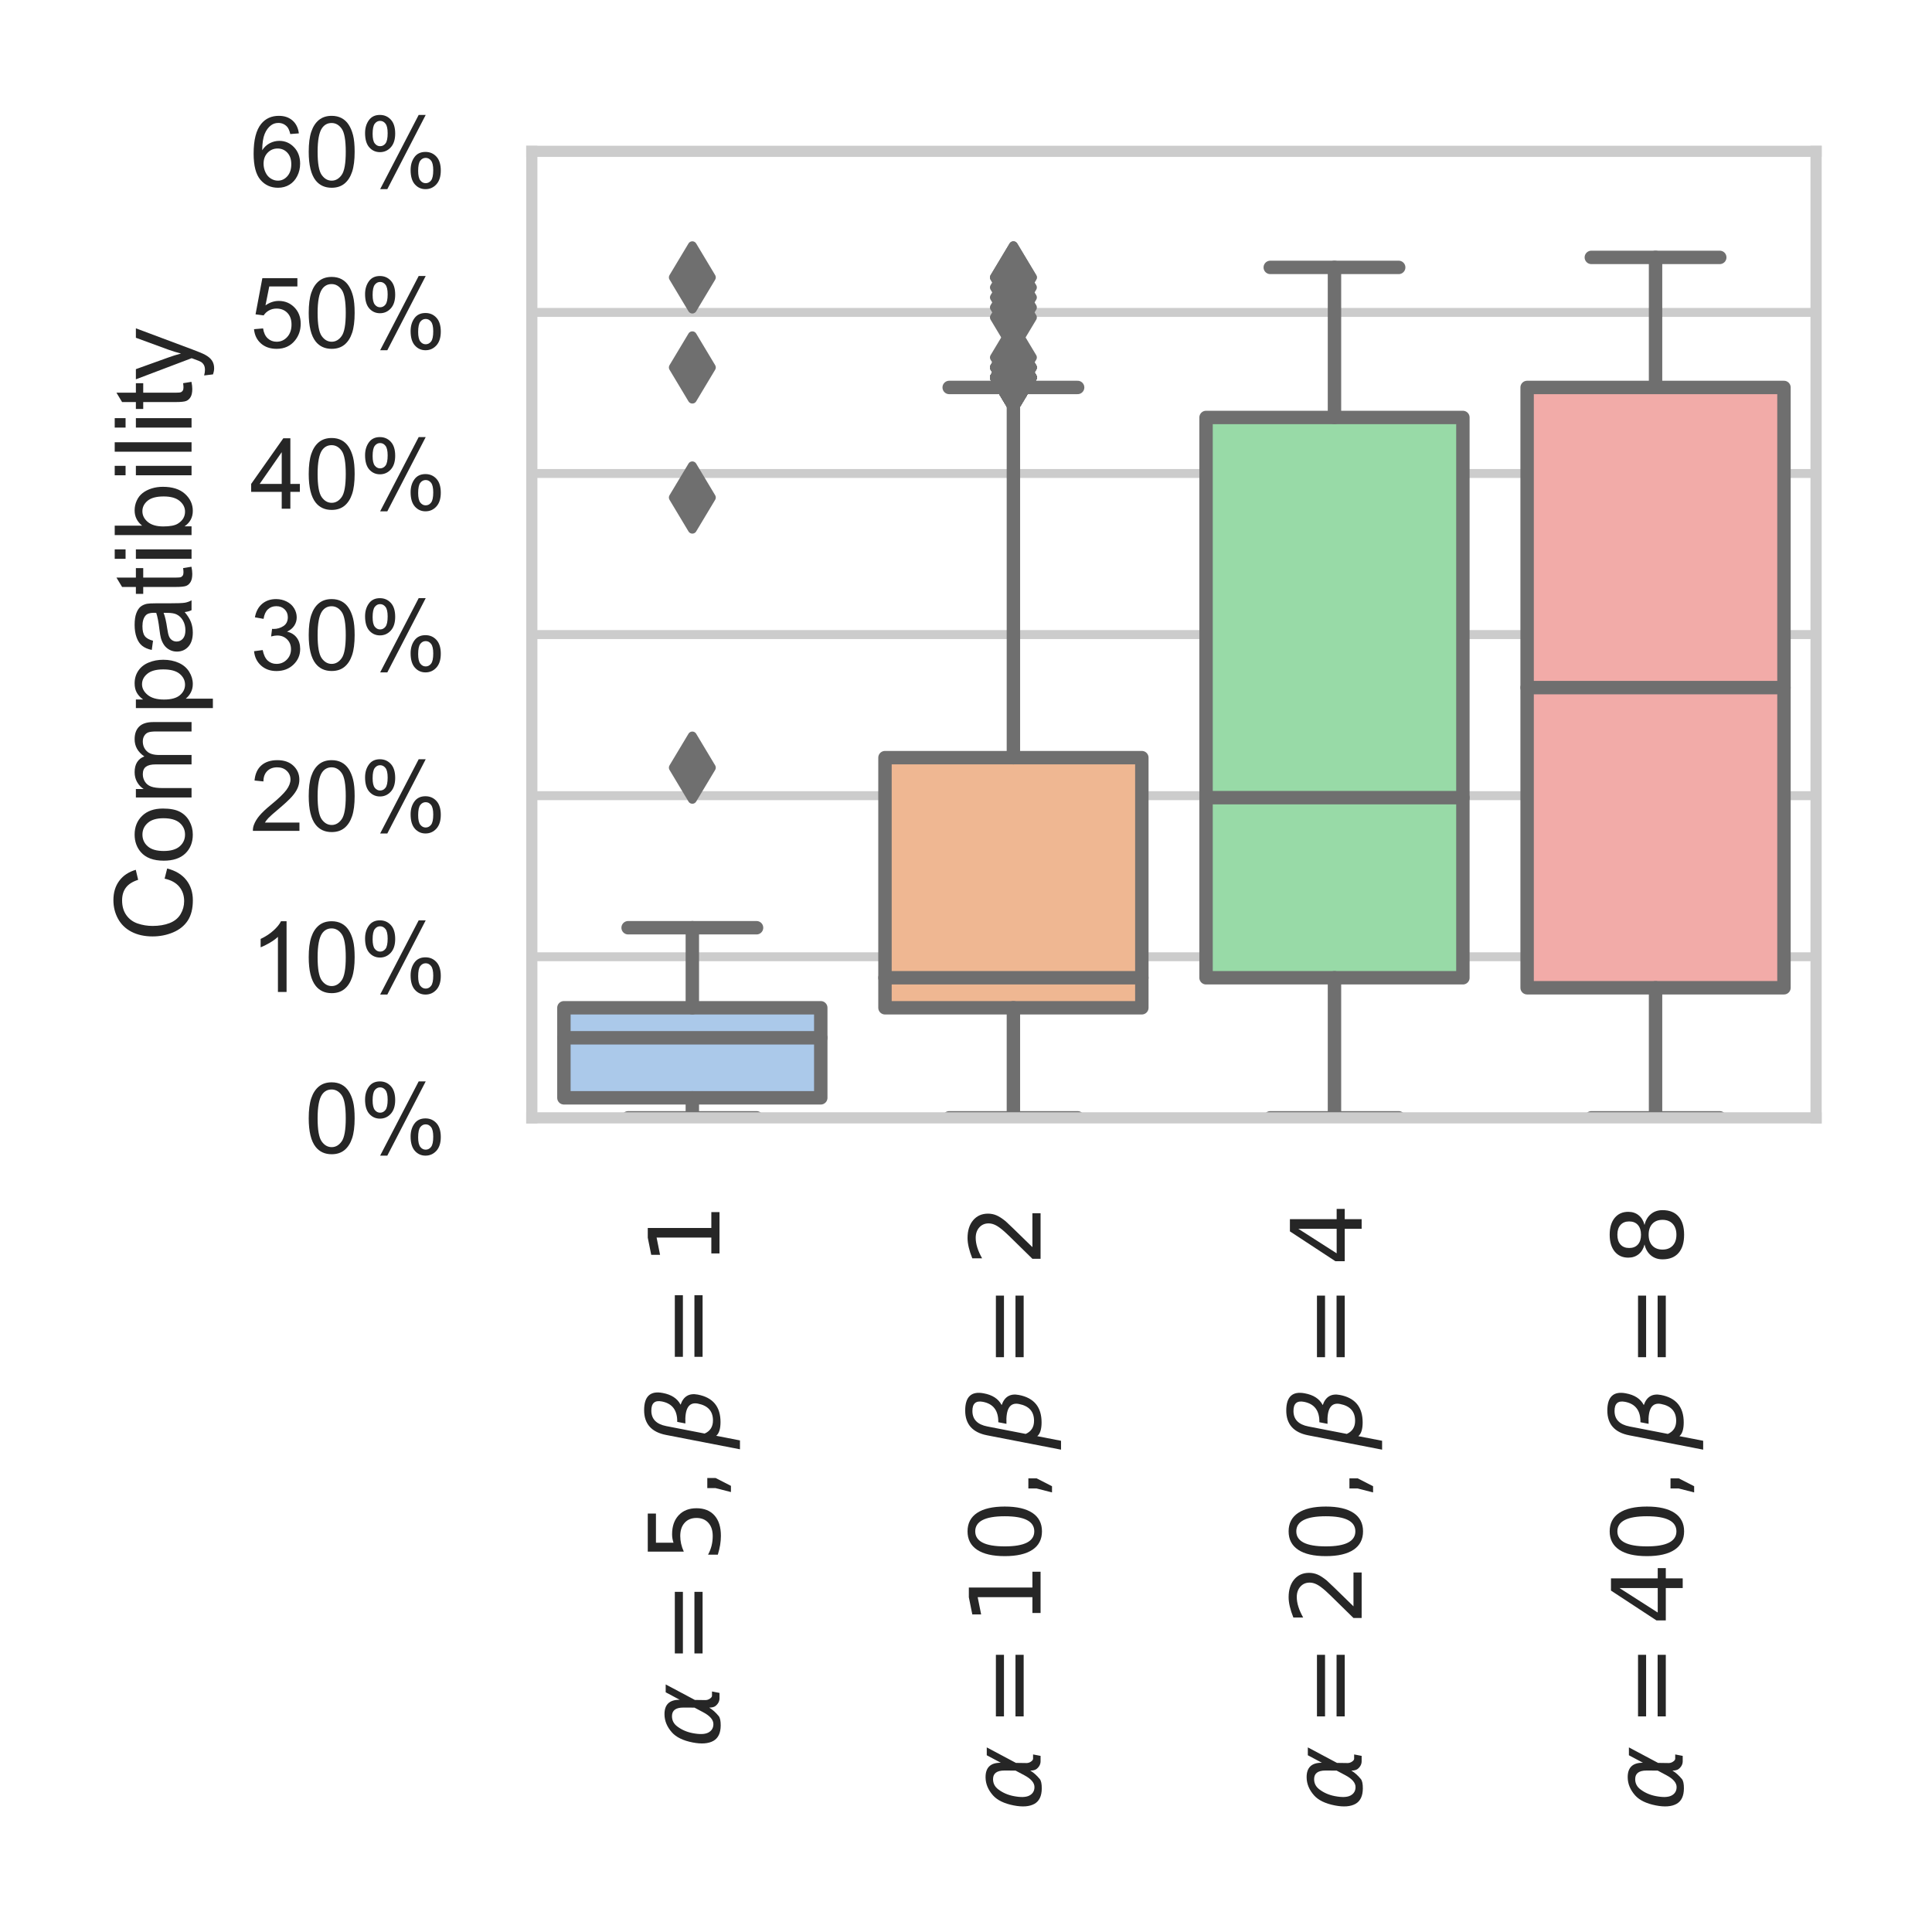 <?xml version="1.0" encoding="utf-8" standalone="no"?>
<!DOCTYPE svg PUBLIC "-//W3C//DTD SVG 1.1//EN"
  "http://www.w3.org/Graphics/SVG/1.1/DTD/svg11.dtd">
<!-- Created with matplotlib (https://matplotlib.org/) -->
<svg height="216pt" version="1.1" viewBox="0 0 216 216" width="216pt" xmlns="http://www.w3.org/2000/svg" xmlns:xlink="http://www.w3.org/1999/xlink">
 <defs>
  <style type="text/css">
*{stroke-linecap:butt;stroke-linejoin:round;}
  </style>
 </defs>
 <g id="figure_1">
  <g id="patch_1">
   <path d="M 0 216 
L 216 216 
L 216 0 
L 0 0 
z
" style="fill:#ffffff;"/>
  </g>
  <g id="axes_1">
   <g id="patch_2">
    <path d="M 59.456 124.975 
L 203.04 124.975 
L 203.04 16.92 
L 59.456 16.92 
z
" style="fill:#ffffff;"/>
   </g>
   <g id="matplotlib.axis_1">
    <g id="xtick_1">
     <g id="text_1">
      <!-- $\alpha=5, \beta=1$ -->
      <defs>
       <path d="M 40.922 25.438 
L 40.969 36.719 
Q 41.016 48.25 32.328 48.297 
Q 25.828 48.344 21.781 42.922 
Q 16.703 36.234 14.984 27.297 
Q 12.891 16.547 15.531 11.422 
Q 18.266 6.203 24.172 6.203 
Q 30.719 6.203 36.234 16.609 
z
M 33.844 55.906 
Q 49.078 56.156 48.875 40.375 
Q 48.875 40.375 56.5 54.688 
L 64.5 54.688 
L 48.734 25.047 
L 48.578 14.359 
Q 48.578 11.969 49.906 9.969 
Q 51.422 7.625 52.984 7.625 
L 57.328 7.625 
L 55.859 0 
L 50.438 0 
Q 45.844 0 42.531 4.109 
Q 40.969 6.156 40.922 10.453 
Q 37.75 5.219 32.281 0.781 
Q 29.688 -1.266 22.703 -1.219 
Q 11.281 -1.125 7.125 6.203 
Q 2.875 13.812 5.516 27.297 
Q 8.344 41.797 15.766 48.391 
Q 24.125 55.766 33.844 55.906 
z
" id="DejaVuSans-Oblique-945"/>
       <path d="M 10.594 45.406 
L 73.188 45.406 
L 73.188 37.203 
L 10.594 37.203 
z
M 10.594 25.484 
L 73.188 25.484 
L 73.188 17.188 
L 10.594 17.188 
z
" id="DejaVuSans-61"/>
       <path d="M 10.797 72.906 
L 49.516 72.906 
L 49.516 64.594 
L 19.828 64.594 
L 19.828 46.734 
Q 21.969 47.469 24.109 47.828 
Q 26.266 48.188 28.422 48.188 
Q 40.625 48.188 47.75 41.5 
Q 54.891 34.812 54.891 23.391 
Q 54.891 11.625 47.562 5.094 
Q 40.234 -1.422 26.906 -1.422 
Q 22.312 -1.422 17.547 -0.641 
Q 12.797 0.141 7.719 1.703 
L 7.719 11.625 
Q 12.109 9.234 16.797 8.062 
Q 21.484 6.891 26.703 6.891 
Q 35.156 6.891 40.078 11.328 
Q 45.016 15.766 45.016 23.391 
Q 45.016 31 40.078 35.438 
Q 35.156 39.891 26.703 39.891 
Q 22.75 39.891 18.812 39.016 
Q 14.891 38.141 10.797 36.281 
z
" id="DejaVuSans-53"/>
       <path d="M 11.719 12.406 
L 22.016 12.406 
L 22.016 4 
L 14.016 -11.625 
L 7.719 -11.625 
L 11.719 4 
z
" id="DejaVuSans-44"/>
       <path d="M 13.625 3.375 
L 8.938 -20.797 
L -0.094 -20.797 
L 14.5 54.344 
Q 18.844 76.609 39.656 76.609 
Q 60.75 76.609 57.172 57.812 
Q 54.734 44.438 45.219 39.547 
Q 58.016 35.156 55.516 22.125 
Q 51.125 -1.078 27.484 -1.031 
Q 17.141 -0.984 13.625 3.375 
z
M 15.922 15.094 
Q 19.672 6.594 29.297 6.641 
Q 43.359 6.641 46.344 21.969 
Q 49.031 35.75 26.172 34.672 
L 27.781 42.969 
Q 45.453 42.672 48.531 58.594 
Q 50.641 69.344 39.203 69.281 
Q 26.422 69.281 23.484 54.047 
z
" id="DejaVuSans-Oblique-946"/>
       <path d="M 12.406 8.297 
L 28.516 8.297 
L 28.516 63.922 
L 10.984 60.406 
L 10.984 69.391 
L 28.422 72.906 
L 38.281 72.906 
L 38.281 8.297 
L 54.391 8.297 
L 54.391 0 
L 12.406 0 
z
" id="DejaVuSans-49"/>
      </defs>
      <g style="fill:#262626;" transform="translate(80.484 195.415)rotate(-90)scale(0.11 -0.11)">
       <use transform="translate(0 0.391)" xlink:href="#DejaVuSans-Oblique-945"/>
       <use transform="translate(85.4 0.391)" xlink:href="#DejaVuSans-61"/>
       <use transform="translate(188.672 0.391)" xlink:href="#DejaVuSans-53"/>
       <use transform="translate(252.295 0.391)" xlink:href="#DejaVuSans-44"/>
       <use transform="translate(303.564 0.391)" xlink:href="#DejaVuSans-Oblique-946"/>
       <use transform="translate(386.865 0.391)" xlink:href="#DejaVuSans-61"/>
       <use transform="translate(490.137 0.391)" xlink:href="#DejaVuSans-49"/>
      </g>
     </g>
    </g>
    <g id="xtick_2">
     <g id="text_2">
      <!-- $\alpha=10, \beta=2$ -->
      <defs>
       <path d="M 31.781 66.406 
Q 24.172 66.406 20.328 58.906 
Q 16.5 51.422 16.5 36.375 
Q 16.5 21.391 20.328 13.891 
Q 24.172 6.391 31.781 6.391 
Q 39.453 6.391 43.281 13.891 
Q 47.125 21.391 47.125 36.375 
Q 47.125 51.422 43.281 58.906 
Q 39.453 66.406 31.781 66.406 
z
M 31.781 74.219 
Q 44.047 74.219 50.516 64.516 
Q 56.984 54.828 56.984 36.375 
Q 56.984 17.969 50.516 8.266 
Q 44.047 -1.422 31.781 -1.422 
Q 19.531 -1.422 13.062 8.266 
Q 6.594 17.969 6.594 36.375 
Q 6.594 54.828 13.062 64.516 
Q 19.531 74.219 31.781 74.219 
z
" id="DejaVuSans-48"/>
       <path d="M 19.188 8.297 
L 53.609 8.297 
L 53.609 0 
L 7.328 0 
L 7.328 8.297 
Q 12.938 14.109 22.625 23.891 
Q 32.328 33.688 34.812 36.531 
Q 39.547 41.844 41.422 45.531 
Q 43.312 49.219 43.312 52.781 
Q 43.312 58.594 39.234 62.25 
Q 35.156 65.922 28.609 65.922 
Q 23.969 65.922 18.812 64.312 
Q 13.672 62.703 7.812 59.422 
L 7.812 69.391 
Q 13.766 71.781 18.938 73 
Q 24.125 74.219 28.422 74.219 
Q 39.75 74.219 46.484 68.547 
Q 53.219 62.891 53.219 53.422 
Q 53.219 48.922 51.531 44.891 
Q 49.859 40.875 45.406 35.406 
Q 44.188 33.984 37.641 27.219 
Q 31.109 20.453 19.188 8.297 
z
" id="DejaVuSans-50"/>
      </defs>
      <g style="fill:#262626;" transform="translate(116.38 202.455)rotate(-90)scale(0.11 -0.11)">
       <use transform="translate(0 0.391)" xlink:href="#DejaVuSans-Oblique-945"/>
       <use transform="translate(85.4 0.391)" xlink:href="#DejaVuSans-61"/>
       <use transform="translate(188.672 0.391)" xlink:href="#DejaVuSans-49"/>
       <use transform="translate(252.295 0.391)" xlink:href="#DejaVuSans-48"/>
       <use transform="translate(315.918 0.391)" xlink:href="#DejaVuSans-44"/>
       <use transform="translate(367.188 0.391)" xlink:href="#DejaVuSans-Oblique-946"/>
       <use transform="translate(450.488 0.391)" xlink:href="#DejaVuSans-61"/>
       <use transform="translate(553.76 0.391)" xlink:href="#DejaVuSans-50"/>
      </g>
     </g>
    </g>
    <g id="xtick_3">
     <g id="text_3">
      <!-- $\alpha=20, \beta=4$ -->
      <defs>
       <path d="M 37.797 64.312 
L 12.891 25.391 
L 37.797 25.391 
z
M 35.203 72.906 
L 47.609 72.906 
L 47.609 25.391 
L 58.016 25.391 
L 58.016 17.188 
L 47.609 17.188 
L 47.609 0 
L 37.797 0 
L 37.797 17.188 
L 4.891 17.188 
L 4.891 26.703 
z
" id="DejaVuSans-52"/>
      </defs>
      <g style="fill:#262626;" transform="translate(152.276 202.455)rotate(-90)scale(0.11 -0.11)">
       <use transform="translate(0 0.391)" xlink:href="#DejaVuSans-Oblique-945"/>
       <use transform="translate(85.4 0.391)" xlink:href="#DejaVuSans-61"/>
       <use transform="translate(188.672 0.391)" xlink:href="#DejaVuSans-50"/>
       <use transform="translate(252.295 0.391)" xlink:href="#DejaVuSans-48"/>
       <use transform="translate(315.918 0.391)" xlink:href="#DejaVuSans-44"/>
       <use transform="translate(367.188 0.391)" xlink:href="#DejaVuSans-Oblique-946"/>
       <use transform="translate(450.488 0.391)" xlink:href="#DejaVuSans-61"/>
       <use transform="translate(553.76 0.391)" xlink:href="#DejaVuSans-52"/>
      </g>
     </g>
    </g>
    <g id="xtick_4">
     <g id="text_4">
      <!-- $\alpha=40, \beta=8$ -->
      <defs>
       <path d="M 31.781 34.625 
Q 24.75 34.625 20.719 30.859 
Q 16.703 27.094 16.703 20.516 
Q 16.703 13.922 20.719 10.156 
Q 24.75 6.391 31.781 6.391 
Q 38.812 6.391 42.859 10.172 
Q 46.922 13.969 46.922 20.516 
Q 46.922 27.094 42.891 30.859 
Q 38.875 34.625 31.781 34.625 
z
M 21.922 38.812 
Q 15.578 40.375 12.031 44.719 
Q 8.5 49.078 8.5 55.328 
Q 8.5 64.062 14.719 69.141 
Q 20.953 74.219 31.781 74.219 
Q 42.672 74.219 48.875 69.141 
Q 55.078 64.062 55.078 55.328 
Q 55.078 49.078 51.531 44.719 
Q 48 40.375 41.703 38.812 
Q 48.828 37.156 52.797 32.312 
Q 56.781 27.484 56.781 20.516 
Q 56.781 9.906 50.312 4.234 
Q 43.844 -1.422 31.781 -1.422 
Q 19.734 -1.422 13.25 4.234 
Q 6.781 9.906 6.781 20.516 
Q 6.781 27.484 10.781 32.312 
Q 14.797 37.156 21.922 38.812 
z
M 18.312 54.391 
Q 18.312 48.734 21.844 45.562 
Q 25.391 42.391 31.781 42.391 
Q 38.141 42.391 41.719 45.562 
Q 45.312 48.734 45.312 54.391 
Q 45.312 60.062 41.719 63.234 
Q 38.141 66.406 31.781 66.406 
Q 25.391 66.406 21.844 63.234 
Q 18.312 60.062 18.312 54.391 
z
" id="DejaVuSans-56"/>
      </defs>
      <g style="fill:#262626;" transform="translate(188.172 202.455)rotate(-90)scale(0.11 -0.11)">
       <use transform="translate(0 0.391)" xlink:href="#DejaVuSans-Oblique-945"/>
       <use transform="translate(85.4 0.391)" xlink:href="#DejaVuSans-61"/>
       <use transform="translate(188.672 0.391)" xlink:href="#DejaVuSans-52"/>
       <use transform="translate(252.295 0.391)" xlink:href="#DejaVuSans-48"/>
       <use transform="translate(315.918 0.391)" xlink:href="#DejaVuSans-44"/>
       <use transform="translate(367.188 0.391)" xlink:href="#DejaVuSans-Oblique-946"/>
       <use transform="translate(450.488 0.391)" xlink:href="#DejaVuSans-61"/>
       <use transform="translate(553.76 0.391)" xlink:href="#DejaVuSans-56"/>
      </g>
     </g>
    </g>
   </g>
   <g id="matplotlib.axis_2">
    <g id="ytick_1">
     <g id="line2d_1">
      <path clip-path="url(#p276982d3c9)" d="M 59.456 124.975 
L 203.04 124.975 
" style="fill:none;stroke:#cccccc;stroke-linecap:round;"/>
     </g>
     <g id="text_5">
      <!-- 0% -->
      <defs>
       <path d="M 4.156 35.297 
Q 4.156 48 6.766 55.734 
Q 9.375 63.484 14.516 67.672 
Q 19.672 71.875 27.484 71.875 
Q 33.25 71.875 37.594 69.547 
Q 41.938 67.234 44.766 62.859 
Q 47.609 58.5 49.219 52.219 
Q 50.828 45.953 50.828 35.297 
Q 50.828 22.703 48.234 14.969 
Q 45.656 7.234 40.5 3 
Q 35.359 -1.219 27.484 -1.219 
Q 17.141 -1.219 11.234 6.203 
Q 4.156 15.141 4.156 35.297 
z
M 13.188 35.297 
Q 13.188 17.672 17.312 11.828 
Q 21.438 6 27.484 6 
Q 33.547 6 37.672 11.859 
Q 41.797 17.719 41.797 35.297 
Q 41.797 52.984 37.672 58.781 
Q 33.547 64.594 27.391 64.594 
Q 21.344 64.594 17.719 59.469 
Q 13.188 52.938 13.188 35.297 
z
" id="ArialMT-48"/>
       <path d="M 5.812 54.391 
Q 5.812 62.062 9.672 67.422 
Q 13.531 72.797 20.844 72.797 
Q 27.594 72.797 32 67.984 
Q 36.422 63.188 36.422 53.859 
Q 36.422 44.781 31.953 39.875 
Q 27.484 34.969 20.953 34.969 
Q 14.453 34.969 10.125 39.797 
Q 5.812 44.625 5.812 54.391 
z
M 21.094 66.75 
Q 17.828 66.75 15.656 63.906 
Q 13.484 61.078 13.484 53.516 
Q 13.484 46.625 15.672 43.812 
Q 17.875 41.016 21.094 41.016 
Q 24.422 41.016 26.594 43.844 
Q 28.766 46.688 28.766 54.203 
Q 28.766 61.141 26.562 63.938 
Q 24.359 66.75 21.094 66.75 
z
M 21.141 -2.641 
L 60.297 72.797 
L 67.438 72.797 
L 28.422 -2.641 
z
M 52.094 16.797 
Q 52.094 24.516 55.953 29.859 
Q 59.812 35.203 67.188 35.203 
Q 73.922 35.203 78.344 30.391 
Q 82.766 25.594 82.766 16.266 
Q 82.766 7.172 78.297 2.266 
Q 73.828 -2.641 67.234 -2.641 
Q 60.75 -2.641 56.422 2.219 
Q 52.094 7.078 52.094 16.797 
z
M 67.438 29.156 
Q 64.109 29.156 61.938 26.312 
Q 59.766 23.484 59.766 15.922 
Q 59.766 9.078 61.953 6.25 
Q 64.156 3.422 67.391 3.422 
Q 70.75 3.422 72.922 6.25 
Q 75.094 9.078 75.094 16.609 
Q 75.094 23.531 72.891 26.344 
Q 70.703 29.156 67.438 29.156 
z
" id="ArialMT-37"/>
      </defs>
      <g style="fill:#262626;" transform="translate(34.058 128.911)scale(0.11 -0.11)">
       <use xlink:href="#ArialMT-48"/>
       <use x="55.615" xlink:href="#ArialMT-37"/>
      </g>
     </g>
    </g>
    <g id="ytick_2">
     <g id="line2d_2">
      <path clip-path="url(#p276982d3c9)" d="M 59.456 106.966 
L 203.04 106.966 
" style="fill:none;stroke:#cccccc;stroke-linecap:round;"/>
     </g>
     <g id="text_6">
      <!-- 10% -->
      <defs>
       <path d="M 37.25 0 
L 28.469 0 
L 28.469 56 
Q 25.297 52.984 20.141 49.953 
Q 14.984 46.922 10.891 45.406 
L 10.891 53.906 
Q 18.266 57.375 23.781 62.297 
Q 29.297 67.234 31.594 71.875 
L 37.25 71.875 
z
" id="ArialMT-49"/>
      </defs>
      <g style="fill:#262626;" transform="translate(27.941 110.902)scale(0.11 -0.11)">
       <use xlink:href="#ArialMT-49"/>
       <use x="55.615" xlink:href="#ArialMT-48"/>
       <use x="111.23" xlink:href="#ArialMT-37"/>
      </g>
     </g>
    </g>
    <g id="ytick_3">
     <g id="line2d_3">
      <path clip-path="url(#p276982d3c9)" d="M 59.456 88.956 
L 203.04 88.956 
" style="fill:none;stroke:#cccccc;stroke-linecap:round;"/>
     </g>
     <g id="text_7">
      <!-- 20% -->
      <defs>
       <path d="M 50.344 8.453 
L 50.344 0 
L 3.031 0 
Q 2.938 3.172 4.047 6.109 
Q 5.859 10.938 9.828 15.625 
Q 13.812 20.312 21.344 26.469 
Q 33.016 36.031 37.109 41.625 
Q 41.219 47.219 41.219 52.203 
Q 41.219 57.422 37.469 61 
Q 33.734 64.594 27.734 64.594 
Q 21.391 64.594 17.578 60.781 
Q 13.766 56.984 13.719 50.25 
L 4.688 51.172 
Q 5.609 61.281 11.656 66.578 
Q 17.719 71.875 27.938 71.875 
Q 38.234 71.875 44.234 66.156 
Q 50.25 60.453 50.25 52 
Q 50.25 47.703 48.484 43.547 
Q 46.734 39.406 42.656 34.812 
Q 38.578 30.219 29.109 22.219 
Q 21.188 15.578 18.938 13.203 
Q 16.703 10.844 15.234 8.453 
z
" id="ArialMT-50"/>
      </defs>
      <g style="fill:#262626;" transform="translate(27.941 92.893)scale(0.11 -0.11)">
       <use xlink:href="#ArialMT-50"/>
       <use x="55.615" xlink:href="#ArialMT-48"/>
       <use x="111.23" xlink:href="#ArialMT-37"/>
      </g>
     </g>
    </g>
    <g id="ytick_4">
     <g id="line2d_4">
      <path clip-path="url(#p276982d3c9)" d="M 59.456 70.947 
L 203.04 70.947 
" style="fill:none;stroke:#cccccc;stroke-linecap:round;"/>
     </g>
     <g id="text_8">
      <!-- 30% -->
      <defs>
       <path d="M 4.203 18.891 
L 12.984 20.062 
Q 14.5 12.594 18.141 9.297 
Q 21.781 6 27 6 
Q 33.203 6 37.469 10.297 
Q 41.75 14.594 41.75 20.953 
Q 41.75 27 37.797 30.922 
Q 33.844 34.859 27.734 34.859 
Q 25.25 34.859 21.531 33.891 
L 22.516 41.609 
Q 23.391 41.5 23.922 41.5 
Q 29.547 41.5 34.031 44.422 
Q 38.531 47.359 38.531 53.469 
Q 38.531 58.297 35.25 61.469 
Q 31.984 64.656 26.812 64.656 
Q 21.688 64.656 18.266 61.422 
Q 14.844 58.203 13.875 51.766 
L 5.078 53.328 
Q 6.688 62.156 12.391 67.016 
Q 18.109 71.875 26.609 71.875 
Q 32.469 71.875 37.391 69.359 
Q 42.328 66.844 44.938 62.5 
Q 47.562 58.156 47.562 53.266 
Q 47.562 48.641 45.062 44.828 
Q 42.578 41.016 37.703 38.766 
Q 44.047 37.312 47.562 32.688 
Q 51.078 28.078 51.078 21.141 
Q 51.078 11.766 44.234 5.25 
Q 37.406 -1.266 26.953 -1.266 
Q 17.531 -1.266 11.297 4.344 
Q 5.078 9.969 4.203 18.891 
z
" id="ArialMT-51"/>
      </defs>
      <g style="fill:#262626;" transform="translate(27.941 74.884)scale(0.11 -0.11)">
       <use xlink:href="#ArialMT-51"/>
       <use x="55.615" xlink:href="#ArialMT-48"/>
       <use x="111.23" xlink:href="#ArialMT-37"/>
      </g>
     </g>
    </g>
    <g id="ytick_5">
     <g id="line2d_5">
      <path clip-path="url(#p276982d3c9)" d="M 59.456 52.938 
L 203.04 52.938 
" style="fill:none;stroke:#cccccc;stroke-linecap:round;"/>
     </g>
     <g id="text_9">
      <!-- 40% -->
      <defs>
       <path d="M 32.328 0 
L 32.328 17.141 
L 1.266 17.141 
L 1.266 25.203 
L 33.938 71.578 
L 41.109 71.578 
L 41.109 25.203 
L 50.781 25.203 
L 50.781 17.141 
L 41.109 17.141 
L 41.109 0 
z
M 32.328 25.203 
L 32.328 57.469 
L 9.906 25.203 
z
" id="ArialMT-52"/>
      </defs>
      <g style="fill:#262626;" transform="translate(27.941 56.875)scale(0.11 -0.11)">
       <use xlink:href="#ArialMT-52"/>
       <use x="55.615" xlink:href="#ArialMT-48"/>
       <use x="111.23" xlink:href="#ArialMT-37"/>
      </g>
     </g>
    </g>
    <g id="ytick_6">
     <g id="line2d_6">
      <path clip-path="url(#p276982d3c9)" d="M 59.456 34.929 
L 203.04 34.929 
" style="fill:none;stroke:#cccccc;stroke-linecap:round;"/>
     </g>
     <g id="text_10">
      <!-- 50% -->
      <defs>
       <path d="M 4.156 18.75 
L 13.375 19.531 
Q 14.406 12.797 18.141 9.391 
Q 21.875 6 27.156 6 
Q 33.5 6 37.891 10.781 
Q 42.281 15.578 42.281 23.484 
Q 42.281 31 38.062 35.344 
Q 33.844 39.703 27 39.703 
Q 22.75 39.703 19.328 37.766 
Q 15.922 35.844 13.969 32.766 
L 5.719 33.844 
L 12.641 70.609 
L 48.25 70.609 
L 48.25 62.203 
L 19.672 62.203 
L 15.828 42.969 
Q 22.266 47.469 29.344 47.469 
Q 38.719 47.469 45.156 40.969 
Q 51.609 34.469 51.609 24.266 
Q 51.609 14.547 45.953 7.469 
Q 39.062 -1.219 27.156 -1.219 
Q 17.391 -1.219 11.203 4.25 
Q 5.031 9.719 4.156 18.75 
z
" id="ArialMT-53"/>
      </defs>
      <g style="fill:#262626;" transform="translate(27.941 38.866)scale(0.11 -0.11)">
       <use xlink:href="#ArialMT-53"/>
       <use x="55.615" xlink:href="#ArialMT-48"/>
       <use x="111.23" xlink:href="#ArialMT-37"/>
      </g>
     </g>
    </g>
    <g id="ytick_7">
     <g id="line2d_7">
      <path clip-path="url(#p276982d3c9)" d="M 59.456 16.92 
L 203.04 16.92 
" style="fill:none;stroke:#cccccc;stroke-linecap:round;"/>
     </g>
     <g id="text_11">
      <!-- 60% -->
      <defs>
       <path d="M 49.75 54.047 
L 41.016 53.375 
Q 39.844 58.547 37.703 60.891 
Q 34.125 64.656 28.906 64.656 
Q 24.703 64.656 21.531 62.312 
Q 17.391 59.281 14.984 53.469 
Q 12.594 47.656 12.5 36.922 
Q 15.672 41.75 20.266 44.094 
Q 24.859 46.438 29.891 46.438 
Q 38.672 46.438 44.844 39.969 
Q 51.031 33.5 51.031 23.25 
Q 51.031 16.5 48.125 10.719 
Q 45.219 4.938 40.141 1.859 
Q 35.062 -1.219 28.609 -1.219 
Q 17.625 -1.219 10.688 6.859 
Q 3.766 14.938 3.766 33.5 
Q 3.766 54.25 11.422 63.672 
Q 18.109 71.875 29.438 71.875 
Q 37.891 71.875 43.281 67.141 
Q 48.688 62.406 49.75 54.047 
z
M 13.875 23.188 
Q 13.875 18.656 15.797 14.5 
Q 17.719 10.359 21.188 8.172 
Q 24.656 6 28.469 6 
Q 34.031 6 38.031 10.484 
Q 42.047 14.984 42.047 22.703 
Q 42.047 30.125 38.078 34.391 
Q 34.125 38.672 28.125 38.672 
Q 22.172 38.672 18.016 34.391 
Q 13.875 30.125 13.875 23.188 
z
" id="ArialMT-54"/>
      </defs>
      <g style="fill:#262626;" transform="translate(27.941 20.857)scale(0.11 -0.11)">
       <use xlink:href="#ArialMT-54"/>
       <use x="55.615" xlink:href="#ArialMT-48"/>
       <use x="111.23" xlink:href="#ArialMT-37"/>
      </g>
     </g>
    </g>
    <g id="text_12">
     <!-- Compatibility -->
     <defs>
      <path d="M 58.797 25.094 
L 68.266 22.703 
Q 65.281 11.031 57.547 4.906 
Q 49.812 -1.219 38.625 -1.219 
Q 27.047 -1.219 19.797 3.484 
Q 12.547 8.203 8.766 17.141 
Q 4.984 26.078 4.984 36.328 
Q 4.984 47.516 9.25 55.828 
Q 13.531 64.156 21.406 68.469 
Q 29.297 72.797 38.766 72.797 
Q 49.516 72.797 56.828 67.328 
Q 64.156 61.859 67.047 51.953 
L 57.719 49.75 
Q 55.219 57.562 50.484 61.125 
Q 45.75 64.703 38.578 64.703 
Q 30.328 64.703 24.781 60.734 
Q 19.234 56.781 16.984 50.109 
Q 14.75 43.453 14.75 36.375 
Q 14.75 27.25 17.406 20.438 
Q 20.062 13.625 25.672 10.25 
Q 31.297 6.891 37.844 6.891 
Q 45.797 6.891 51.312 11.469 
Q 56.844 16.062 58.797 25.094 
z
" id="ArialMT-67"/>
      <path d="M 3.328 25.922 
Q 3.328 40.328 11.328 47.266 
Q 18.016 53.031 27.641 53.031 
Q 38.328 53.031 45.109 46.016 
Q 51.906 39.016 51.906 26.656 
Q 51.906 16.656 48.906 10.906 
Q 45.906 5.172 40.156 2 
Q 34.422 -1.172 27.641 -1.172 
Q 16.75 -1.172 10.031 5.812 
Q 3.328 12.797 3.328 25.922 
z
M 12.359 25.922 
Q 12.359 15.969 16.703 11.016 
Q 21.047 6.062 27.641 6.062 
Q 34.188 6.062 38.531 11.031 
Q 42.875 16.016 42.875 26.219 
Q 42.875 35.844 38.5 40.797 
Q 34.125 45.75 27.641 45.75 
Q 21.047 45.75 16.703 40.812 
Q 12.359 35.891 12.359 25.922 
z
" id="ArialMT-111"/>
      <path d="M 6.594 0 
L 6.594 51.859 
L 14.453 51.859 
L 14.453 44.578 
Q 16.891 48.391 20.938 50.703 
Q 25 53.031 30.172 53.031 
Q 35.938 53.031 39.625 50.641 
Q 43.312 48.25 44.828 43.953 
Q 50.984 53.031 60.844 53.031 
Q 68.562 53.031 72.703 48.75 
Q 76.859 44.484 76.859 35.594 
L 76.859 0 
L 68.109 0 
L 68.109 32.672 
Q 68.109 37.938 67.25 40.25 
Q 66.406 42.578 64.156 43.984 
Q 61.922 45.406 58.891 45.406 
Q 53.422 45.406 49.797 41.766 
Q 46.188 38.141 46.188 30.125 
L 46.188 0 
L 37.406 0 
L 37.406 33.688 
Q 37.406 39.547 35.25 42.469 
Q 33.109 45.406 28.219 45.406 
Q 24.516 45.406 21.359 43.453 
Q 18.219 41.5 16.797 37.734 
Q 15.375 33.984 15.375 26.906 
L 15.375 0 
z
" id="ArialMT-109"/>
      <path d="M 6.594 -19.875 
L 6.594 51.859 
L 14.594 51.859 
L 14.594 45.125 
Q 17.438 49.078 21 51.047 
Q 24.562 53.031 29.641 53.031 
Q 36.281 53.031 41.359 49.609 
Q 46.438 46.188 49.016 39.953 
Q 51.609 33.734 51.609 26.312 
Q 51.609 18.359 48.75 11.984 
Q 45.906 5.609 40.453 2.219 
Q 35.016 -1.172 29 -1.172 
Q 24.609 -1.172 21.109 0.688 
Q 17.625 2.547 15.375 5.375 
L 15.375 -19.875 
z
M 14.547 25.641 
Q 14.547 15.625 18.594 10.844 
Q 22.656 6.062 28.422 6.062 
Q 34.281 6.062 38.453 11.016 
Q 42.625 15.969 42.625 26.375 
Q 42.625 36.281 38.547 41.203 
Q 34.469 46.141 28.812 46.141 
Q 23.188 46.141 18.859 40.891 
Q 14.547 35.641 14.547 25.641 
z
" id="ArialMT-112"/>
      <path d="M 40.438 6.391 
Q 35.547 2.25 31.031 0.531 
Q 26.516 -1.172 21.344 -1.172 
Q 12.797 -1.172 8.203 3 
Q 3.609 7.172 3.609 13.672 
Q 3.609 17.484 5.344 20.625 
Q 7.078 23.781 9.891 25.688 
Q 12.703 27.594 16.219 28.562 
Q 18.797 29.25 24.031 29.891 
Q 34.672 31.156 39.703 32.906 
Q 39.75 34.719 39.75 35.203 
Q 39.75 40.578 37.25 42.781 
Q 33.891 45.75 27.25 45.75 
Q 21.047 45.75 18.094 43.578 
Q 15.141 41.406 13.719 35.891 
L 5.125 37.062 
Q 6.297 42.578 8.984 45.969 
Q 11.672 49.359 16.75 51.188 
Q 21.828 53.031 28.516 53.031 
Q 35.156 53.031 39.297 51.469 
Q 43.453 49.906 45.406 47.531 
Q 47.359 45.172 48.141 41.547 
Q 48.578 39.312 48.578 33.453 
L 48.578 21.734 
Q 48.578 9.469 49.141 6.219 
Q 49.703 2.984 51.375 0 
L 42.188 0 
Q 40.828 2.734 40.438 6.391 
z
M 39.703 26.031 
Q 34.906 24.078 25.344 22.703 
Q 19.922 21.922 17.672 20.938 
Q 15.438 19.969 14.203 18.094 
Q 12.984 16.219 12.984 13.922 
Q 12.984 10.406 15.641 8.062 
Q 18.312 5.719 23.438 5.719 
Q 28.516 5.719 32.469 7.938 
Q 36.422 10.156 38.281 14.016 
Q 39.703 17 39.703 22.797 
z
" id="ArialMT-97"/>
      <path d="M 25.781 7.859 
L 27.047 0.094 
Q 23.344 -0.688 20.406 -0.688 
Q 15.625 -0.688 12.984 0.828 
Q 10.359 2.344 9.281 4.812 
Q 8.203 7.281 8.203 15.188 
L 8.203 45.016 
L 1.766 45.016 
L 1.766 51.859 
L 8.203 51.859 
L 8.203 64.703 
L 16.938 69.969 
L 16.938 51.859 
L 25.781 51.859 
L 25.781 45.016 
L 16.938 45.016 
L 16.938 14.703 
Q 16.938 10.938 17.406 9.859 
Q 17.875 8.797 18.922 8.156 
Q 19.969 7.516 21.922 7.516 
Q 23.391 7.516 25.781 7.859 
z
" id="ArialMT-116"/>
      <path d="M 6.641 61.469 
L 6.641 71.578 
L 15.438 71.578 
L 15.438 61.469 
z
M 6.641 0 
L 6.641 51.859 
L 15.438 51.859 
L 15.438 0 
z
" id="ArialMT-105"/>
      <path d="M 14.703 0 
L 6.547 0 
L 6.547 71.578 
L 15.328 71.578 
L 15.328 46.047 
Q 20.906 53.031 29.547 53.031 
Q 34.328 53.031 38.594 51.094 
Q 42.875 49.172 45.625 45.672 
Q 48.391 42.188 49.953 37.25 
Q 51.516 32.328 51.516 26.703 
Q 51.516 13.375 44.922 6.094 
Q 38.328 -1.172 29.109 -1.172 
Q 19.922 -1.172 14.703 6.5 
z
M 14.594 26.312 
Q 14.594 17 17.141 12.844 
Q 21.297 6.062 28.375 6.062 
Q 34.125 6.062 38.328 11.062 
Q 42.531 16.062 42.531 25.984 
Q 42.531 36.141 38.5 40.969 
Q 34.469 45.797 28.766 45.797 
Q 23 45.797 18.797 40.797 
Q 14.594 35.797 14.594 26.312 
z
" id="ArialMT-98"/>
      <path d="M 6.391 0 
L 6.391 71.578 
L 15.188 71.578 
L 15.188 0 
z
" id="ArialMT-108"/>
      <path d="M 6.203 -19.969 
L 5.219 -11.719 
Q 8.109 -12.5 10.25 -12.5 
Q 13.188 -12.5 14.938 -11.516 
Q 16.703 -10.547 17.828 -8.797 
Q 18.656 -7.469 20.516 -2.25 
Q 20.75 -1.516 21.297 -0.094 
L 1.609 51.859 
L 11.078 51.859 
L 21.875 21.828 
Q 23.969 16.109 25.641 9.812 
Q 27.156 15.875 29.25 21.625 
L 40.328 51.859 
L 49.125 51.859 
L 29.391 -0.875 
Q 26.219 -9.422 24.469 -12.641 
Q 22.125 -17 19.094 -19.016 
Q 16.062 -21.047 11.859 -21.047 
Q 9.328 -21.047 6.203 -19.969 
z
" id="ArialMT-121"/>
     </defs>
     <g style="fill:#262626;" transform="translate(21.415 105.291)rotate(-90)scale(0.12 -0.12)">
      <use xlink:href="#ArialMT-67"/>
      <use x="72.217" xlink:href="#ArialMT-111"/>
      <use x="127.832" xlink:href="#ArialMT-109"/>
      <use x="211.133" xlink:href="#ArialMT-112"/>
      <use x="266.748" xlink:href="#ArialMT-97"/>
      <use x="322.363" xlink:href="#ArialMT-116"/>
      <use x="350.146" xlink:href="#ArialMT-105"/>
      <use x="372.363" xlink:href="#ArialMT-98"/>
      <use x="427.979" xlink:href="#ArialMT-105"/>
      <use x="450.195" xlink:href="#ArialMT-108"/>
      <use x="472.412" xlink:href="#ArialMT-105"/>
      <use x="494.629" xlink:href="#ArialMT-116"/>
      <use x="522.412" xlink:href="#ArialMT-121"/>
     </g>
    </g>
   </g>
   <g id="patch_3">
    <path clip-path="url(#p276982d3c9)" d="M 63.046 122.738 
L 91.763 122.738 
L 91.763 112.67 
L 63.046 112.67 
L 63.046 122.738 
z
" style="fill:#abc9ea;stroke:#6f6f6f;stroke-linejoin:miter;stroke-width:1.5;"/>
   </g>
   <g id="patch_4">
    <path clip-path="url(#p276982d3c9)" d="M 98.942 112.67 
L 127.659 112.67 
L 127.659 84.706 
L 98.942 84.706 
L 98.942 112.67 
z
" style="fill:#efb792;stroke:#6f6f6f;stroke-linejoin:miter;stroke-width:1.5;"/>
   </g>
   <g id="patch_5">
    <path clip-path="url(#p276982d3c9)" d="M 134.838 109.315 
L 163.554 109.315 
L 163.554 46.674 
L 134.838 46.674 
L 134.838 109.315 
z
" style="fill:#98daa7;stroke:#6f6f6f;stroke-linejoin:miter;stroke-width:1.5;"/>
   </g>
   <g id="patch_6">
    <path clip-path="url(#p276982d3c9)" d="M 170.734 110.433 
L 199.45 110.433 
L 199.45 43.318 
L 170.734 43.318 
L 170.734 110.433 
z
" style="fill:#f2aba8;stroke:#6f6f6f;stroke-linejoin:miter;stroke-width:1.5;"/>
   </g>
   <g id="line2d_8">
    <path clip-path="url(#p276982d3c9)" d="M 77.404 122.738 
L 77.404 124.975 
" style="fill:none;stroke:#6f6f6f;stroke-linecap:round;stroke-width:1.5;"/>
   </g>
   <g id="line2d_9">
    <path clip-path="url(#p276982d3c9)" d="M 77.404 112.67 
L 77.404 103.722 
" style="fill:none;stroke:#6f6f6f;stroke-linecap:round;stroke-width:1.5;"/>
   </g>
   <g id="line2d_10">
    <path clip-path="url(#p276982d3c9)" d="M 70.225 124.975 
L 84.583 124.975 
" style="fill:none;stroke:#6f6f6f;stroke-linecap:round;stroke-width:1.5;"/>
   </g>
   <g id="line2d_11">
    <path clip-path="url(#p276982d3c9)" d="M 70.225 103.722 
L 84.583 103.722 
" style="fill:none;stroke:#6f6f6f;stroke-linecap:round;stroke-width:1.5;"/>
   </g>
   <g id="line2d_12">
    <defs>
     <path d="M -0 3.536 
L 2.121 0 
L -0 -3.536 
L -2.121 -0 
z
" id="m9678f44ac1" style="stroke:#6f6f6f;stroke-linejoin:miter;"/>
    </defs>
    <g clip-path="url(#p276982d3c9)">
     <use style="fill:#6f6f6f;stroke:#6f6f6f;stroke-linejoin:miter;" x="77.404" xlink:href="#m9678f44ac1" y="41.081"/>
     <use style="fill:#6f6f6f;stroke:#6f6f6f;stroke-linejoin:miter;" x="77.404" xlink:href="#m9678f44ac1" y="55.623"/>
     <use style="fill:#6f6f6f;stroke:#6f6f6f;stroke-linejoin:miter;" x="77.404" xlink:href="#m9678f44ac1" y="85.824"/>
     <use style="fill:#6f6f6f;stroke:#6f6f6f;stroke-linejoin:miter;" x="77.404" xlink:href="#m9678f44ac1" y="31.014"/>
    </g>
   </g>
   <g id="line2d_13">
    <path clip-path="url(#p276982d3c9)" d="M 113.3 112.67 
L 113.3 124.975 
" style="fill:none;stroke:#6f6f6f;stroke-linecap:round;stroke-width:1.5;"/>
   </g>
   <g id="line2d_14">
    <path clip-path="url(#p276982d3c9)" d="M 113.3 84.706 
L 113.3 43.318 
" style="fill:none;stroke:#6f6f6f;stroke-linecap:round;stroke-width:1.5;"/>
   </g>
   <g id="line2d_15">
    <path clip-path="url(#p276982d3c9)" d="M 106.121 124.975 
L 120.479 124.975 
" style="fill:none;stroke:#6f6f6f;stroke-linecap:round;stroke-width:1.5;"/>
   </g>
   <g id="line2d_16">
    <path clip-path="url(#p276982d3c9)" d="M 106.121 43.318 
L 120.479 43.318 
" style="fill:none;stroke:#6f6f6f;stroke-linecap:round;stroke-width:1.5;"/>
   </g>
   <g id="line2d_17">
    <g clip-path="url(#p276982d3c9)">
     <use style="fill:#6f6f6f;stroke:#6f6f6f;stroke-linejoin:miter;" x="113.3" xlink:href="#m9678f44ac1" y="42.2"/>
     <use style="fill:#6f6f6f;stroke:#6f6f6f;stroke-linejoin:miter;" x="113.3" xlink:href="#m9678f44ac1" y="33.251"/>
     <use style="fill:#6f6f6f;stroke:#6f6f6f;stroke-linejoin:miter;" x="113.3" xlink:href="#m9678f44ac1" y="35.488"/>
     <use style="fill:#6f6f6f;stroke:#6f6f6f;stroke-linejoin:miter;" x="113.3" xlink:href="#m9678f44ac1" y="34.37"/>
     <use style="fill:#6f6f6f;stroke:#6f6f6f;stroke-linejoin:miter;" x="113.3" xlink:href="#m9678f44ac1" y="32.133"/>
     <use style="fill:#6f6f6f;stroke:#6f6f6f;stroke-linejoin:miter;" x="113.3" xlink:href="#m9678f44ac1" y="31.014"/>
     <use style="fill:#6f6f6f;stroke:#6f6f6f;stroke-linejoin:miter;" x="113.3" xlink:href="#m9678f44ac1" y="31.014"/>
     <use style="fill:#6f6f6f;stroke:#6f6f6f;stroke-linejoin:miter;" x="113.3" xlink:href="#m9678f44ac1" y="41.081"/>
     <use style="fill:#6f6f6f;stroke:#6f6f6f;stroke-linejoin:miter;" x="113.3" xlink:href="#m9678f44ac1" y="42.2"/>
     <use style="fill:#6f6f6f;stroke:#6f6f6f;stroke-linejoin:miter;" x="113.3" xlink:href="#m9678f44ac1" y="42.2"/>
     <use style="fill:#6f6f6f;stroke:#6f6f6f;stroke-linejoin:miter;" x="113.3" xlink:href="#m9678f44ac1" y="42.2"/>
     <use style="fill:#6f6f6f;stroke:#6f6f6f;stroke-linejoin:miter;" x="113.3" xlink:href="#m9678f44ac1" y="42.2"/>
     <use style="fill:#6f6f6f;stroke:#6f6f6f;stroke-linejoin:miter;" x="113.3" xlink:href="#m9678f44ac1" y="42.2"/>
     <use style="fill:#6f6f6f;stroke:#6f6f6f;stroke-linejoin:miter;" x="113.3" xlink:href="#m9678f44ac1" y="42.2"/>
     <use style="fill:#6f6f6f;stroke:#6f6f6f;stroke-linejoin:miter;" x="113.3" xlink:href="#m9678f44ac1" y="42.2"/>
     <use style="fill:#6f6f6f;stroke:#6f6f6f;stroke-linejoin:miter;" x="113.3" xlink:href="#m9678f44ac1" y="42.2"/>
     <use style="fill:#6f6f6f;stroke:#6f6f6f;stroke-linejoin:miter;" x="113.3" xlink:href="#m9678f44ac1" y="41.081"/>
     <use style="fill:#6f6f6f;stroke:#6f6f6f;stroke-linejoin:miter;" x="113.3" xlink:href="#m9678f44ac1" y="42.2"/>
     <use style="fill:#6f6f6f;stroke:#6f6f6f;stroke-linejoin:miter;" x="113.3" xlink:href="#m9678f44ac1" y="41.081"/>
     <use style="fill:#6f6f6f;stroke:#6f6f6f;stroke-linejoin:miter;" x="113.3" xlink:href="#m9678f44ac1" y="41.081"/>
     <use style="fill:#6f6f6f;stroke:#6f6f6f;stroke-linejoin:miter;" x="113.3" xlink:href="#m9678f44ac1" y="42.2"/>
     <use style="fill:#6f6f6f;stroke:#6f6f6f;stroke-linejoin:miter;" x="113.3" xlink:href="#m9678f44ac1" y="39.963"/>
    </g>
   </g>
   <g id="line2d_18">
    <path clip-path="url(#p276982d3c9)" d="M 149.196 109.315 
L 149.196 124.975 
" style="fill:none;stroke:#6f6f6f;stroke-linecap:round;stroke-width:1.5;"/>
   </g>
   <g id="line2d_19">
    <path clip-path="url(#p276982d3c9)" d="M 149.196 46.674 
L 149.196 29.896 
" style="fill:none;stroke:#6f6f6f;stroke-linecap:round;stroke-width:1.5;"/>
   </g>
   <g id="line2d_20">
    <path clip-path="url(#p276982d3c9)" d="M 142.017 124.975 
L 156.375 124.975 
" style="fill:none;stroke:#6f6f6f;stroke-linecap:round;stroke-width:1.5;"/>
   </g>
   <g id="line2d_21">
    <path clip-path="url(#p276982d3c9)" d="M 142.017 29.896 
L 156.375 29.896 
" style="fill:none;stroke:#6f6f6f;stroke-linecap:round;stroke-width:1.5;"/>
   </g>
   <g id="line2d_22"/>
   <g id="line2d_23">
    <path clip-path="url(#p276982d3c9)" d="M 185.092 110.433 
L 185.092 124.975 
" style="fill:none;stroke:#6f6f6f;stroke-linecap:round;stroke-width:1.5;"/>
   </g>
   <g id="line2d_24">
    <path clip-path="url(#p276982d3c9)" d="M 185.092 43.318 
L 185.092 28.777 
" style="fill:none;stroke:#6f6f6f;stroke-linecap:round;stroke-width:1.5;"/>
   </g>
   <g id="line2d_25">
    <path clip-path="url(#p276982d3c9)" d="M 177.913 124.975 
L 192.271 124.975 
" style="fill:none;stroke:#6f6f6f;stroke-linecap:round;stroke-width:1.5;"/>
   </g>
   <g id="line2d_26">
    <path clip-path="url(#p276982d3c9)" d="M 177.913 28.777 
L 192.271 28.777 
" style="fill:none;stroke:#6f6f6f;stroke-linecap:round;stroke-width:1.5;"/>
   </g>
   <g id="line2d_27"/>
   <g id="line2d_28">
    <path clip-path="url(#p276982d3c9)" d="M 63.046 116.026 
L 91.763 116.026 
" style="fill:none;stroke:#6f6f6f;stroke-linecap:round;stroke-width:1.5;"/>
   </g>
   <g id="line2d_29">
    <path clip-path="url(#p276982d3c9)" d="M 98.942 109.315 
L 127.659 109.315 
" style="fill:none;stroke:#6f6f6f;stroke-linecap:round;stroke-width:1.5;"/>
   </g>
   <g id="line2d_30">
    <path clip-path="url(#p276982d3c9)" d="M 134.838 89.18 
L 163.554 89.18 
" style="fill:none;stroke:#6f6f6f;stroke-linecap:round;stroke-width:1.5;"/>
   </g>
   <g id="line2d_31">
    <path clip-path="url(#p276982d3c9)" d="M 170.734 76.876 
L 199.45 76.876 
" style="fill:none;stroke:#6f6f6f;stroke-linecap:round;stroke-width:1.5;"/>
   </g>
   <g id="patch_7">
    <path d="M 59.456 124.975 
L 59.456 16.92 
" style="fill:none;stroke:#cccccc;stroke-linecap:square;stroke-linejoin:miter;stroke-width:1.25;"/>
   </g>
   <g id="patch_8">
    <path d="M 203.04 124.975 
L 203.04 16.92 
" style="fill:none;stroke:#cccccc;stroke-linecap:square;stroke-linejoin:miter;stroke-width:1.25;"/>
   </g>
   <g id="patch_9">
    <path d="M 59.456 124.975 
L 203.04 124.975 
" style="fill:none;stroke:#cccccc;stroke-linecap:square;stroke-linejoin:miter;stroke-width:1.25;"/>
   </g>
   <g id="patch_10">
    <path d="M 59.456 16.92 
L 203.04 16.92 
" style="fill:none;stroke:#cccccc;stroke-linecap:square;stroke-linejoin:miter;stroke-width:1.25;"/>
   </g>
  </g>
 </g>
 <defs>
  <clipPath id="p276982d3c9">
   <rect height="108.055" width="143.584" x="59.456" y="16.92"/>
  </clipPath>
 </defs>
</svg>

